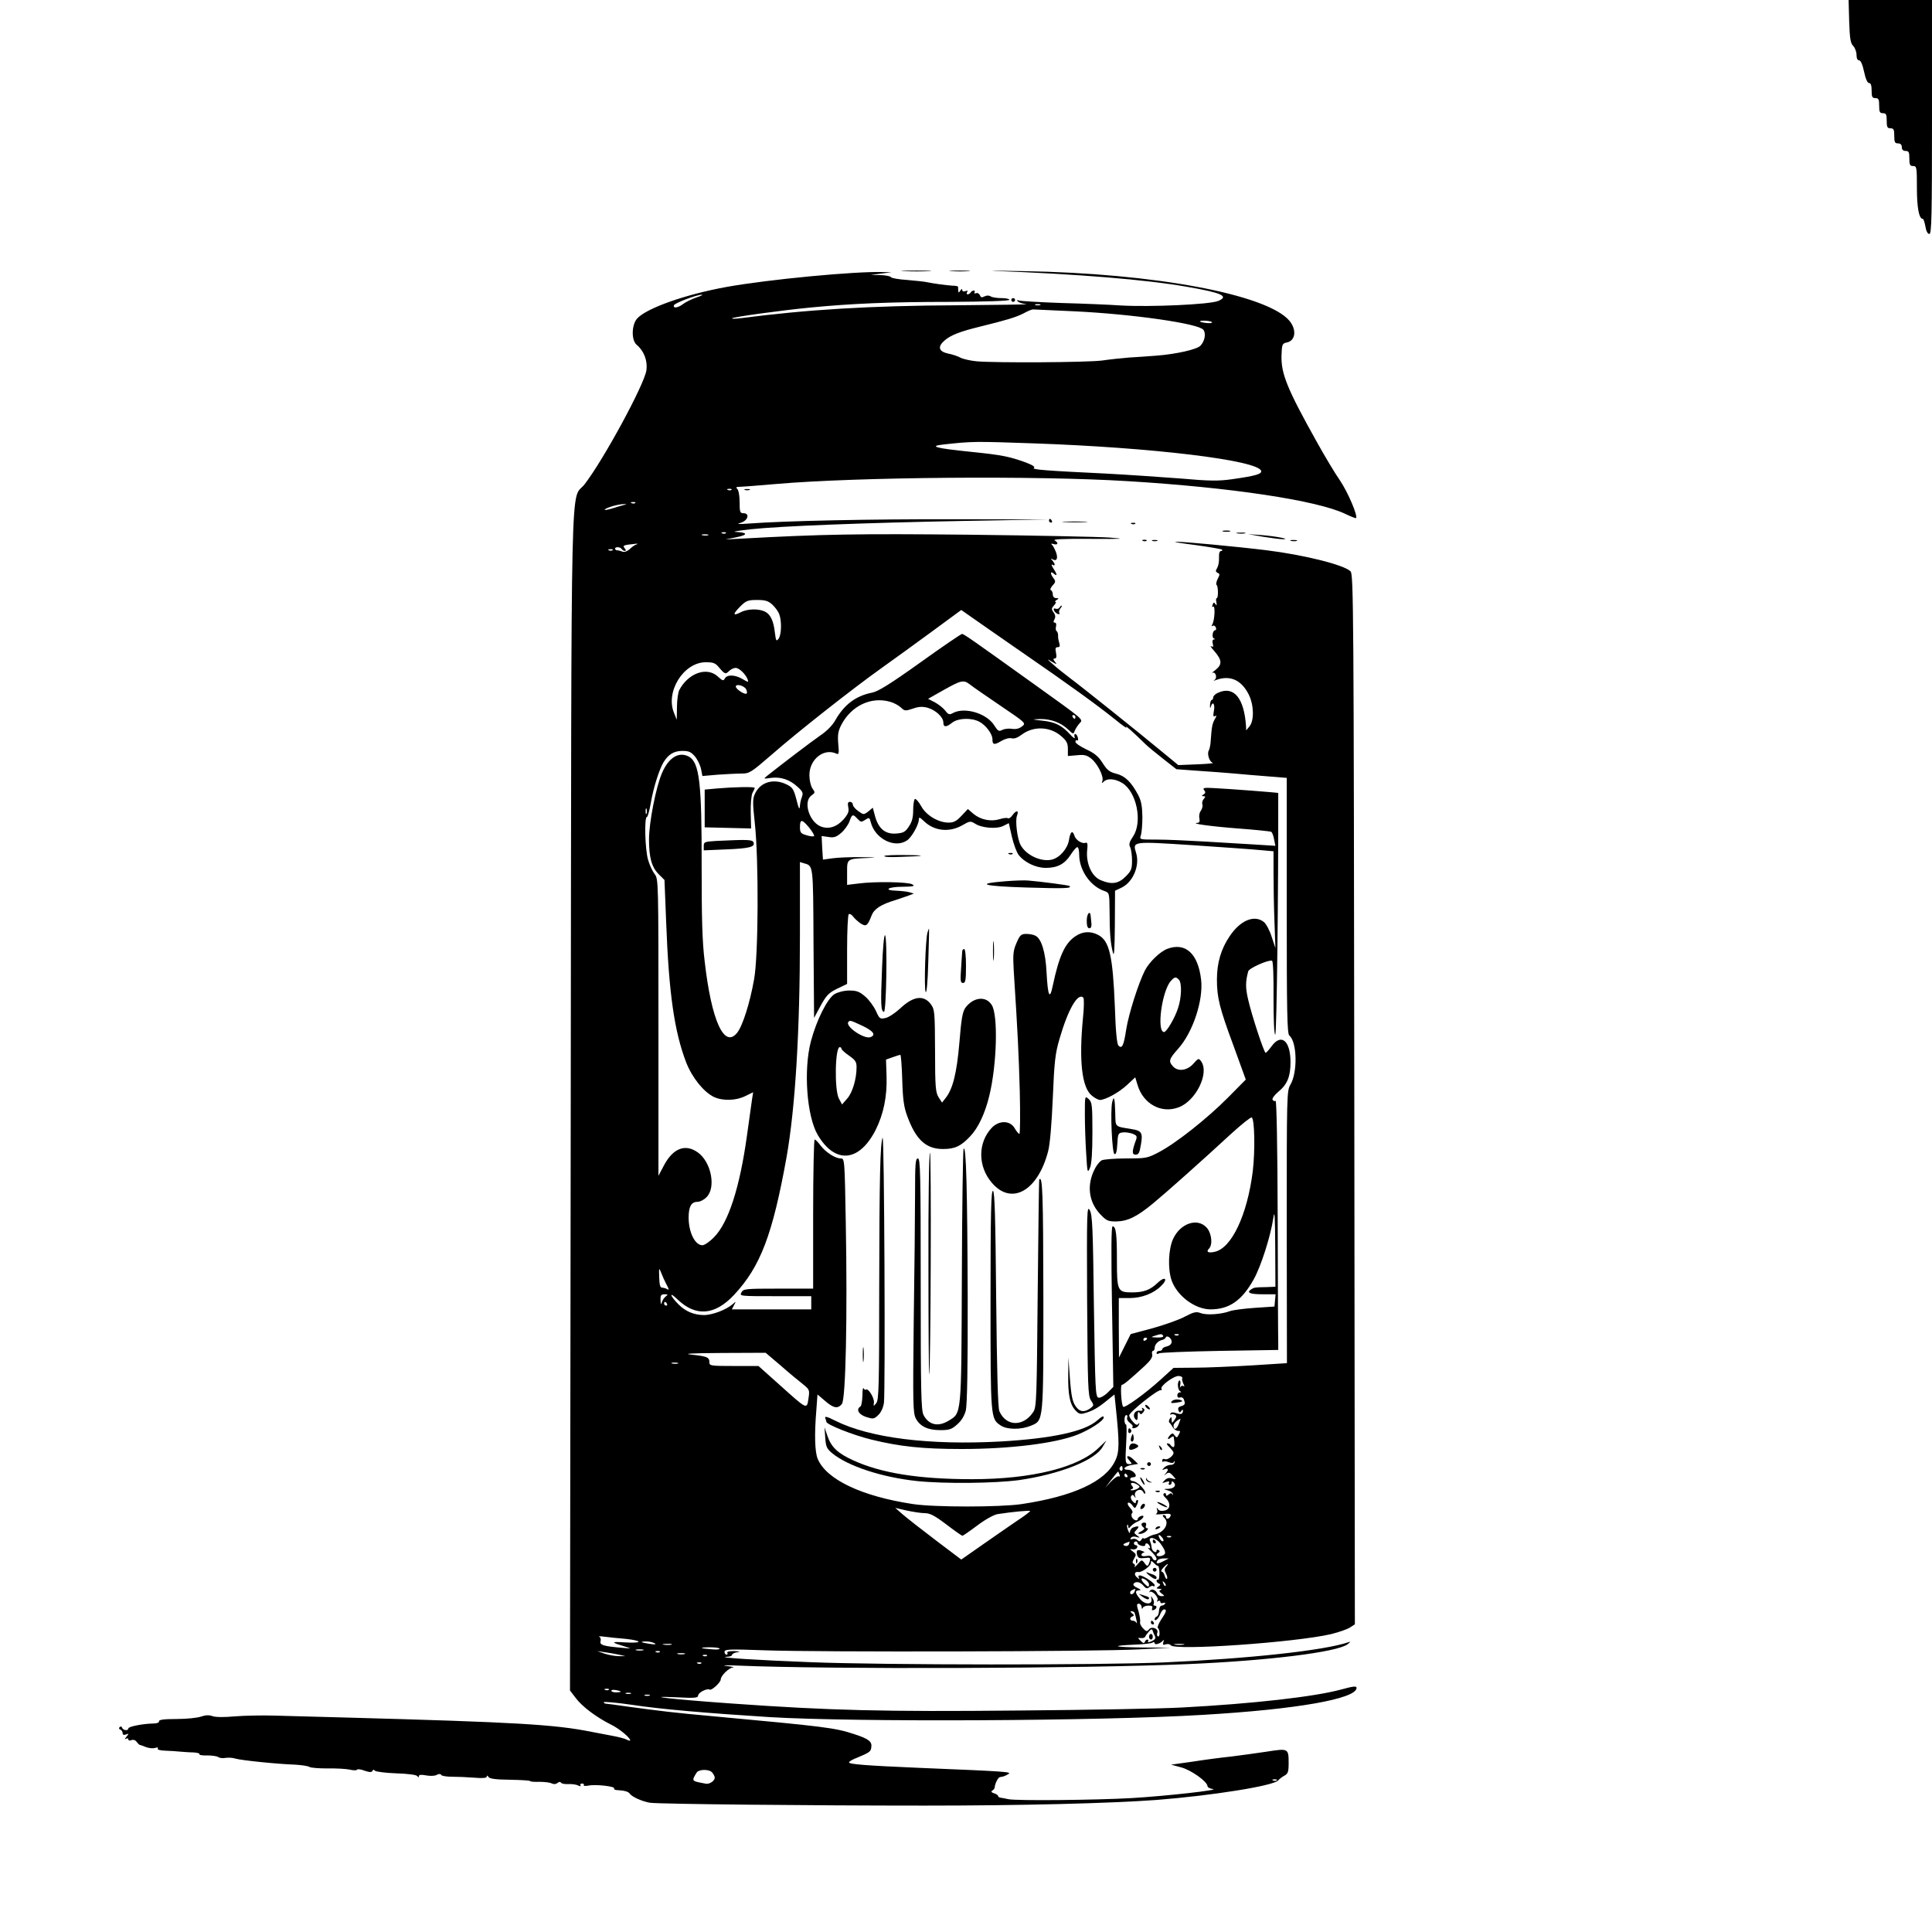 <?xml version="1.0" standalone="no"?>
<!DOCTYPE svg PUBLIC "-//W3C//DTD SVG 20010904//EN"
 "http://www.w3.org/TR/2001/REC-SVG-20010904/DTD/svg10.dtd">
<svg version="1.0" xmlns="http://www.w3.org/2000/svg"
 width="1024pt" height="1024pt" viewBox="0 0 1024 1024"
 preserveAspectRatio="xMidYMid meet">
<g transform="translate(0,1024) scale(0.1,-0.1)"
fill="#000000" stroke="none">
<path d="M9801 10127 c3 -91 7 -117 22 -131 9 -10 17 -31 17 -47 0 -18 5 -29
14 -29 8 0 18 -22 26 -60 8 -38 18 -60 26 -60 10 0 14 -13 14 -40 0 -33 3 -40
20 -40 17 0 20 -7 20 -40 0 -33 3 -40 20 -40 17 0 20 -7 20 -40 0 -33 3 -40
20 -40 17 0 20 -7 20 -40 0 -33 3 -40 20 -40 13 0 20 -7 20 -20 0 -13 7 -20
20 -20 17 0 20 -7 20 -40 0 -33 3 -40 20 -40 19 0 20 -7 20 -115 0 -105 11
-165 31 -165 4 0 10 -18 14 -40 4 -25 12 -40 21 -40 12 0 14 93 14 620 l0 620
-221 0 -221 0 3 -113z"/>
<path d="M4793 8803 c37 -2 96 -2 130 0 34 2 4 3 -68 3 -71 0 -99 -1 -62 -3z"/>
<path d="M5043 8803 c26 -2 67 -2 90 0 23 2 2 3 -48 3 -49 0 -68 -1 -42 -3z"/>
<path d="M5275 8804 c442 -17 799 -46 1016 -84 185 -32 225 -50 166 -75 -45
-19 -361 -33 -517 -24 -58 4 -199 10 -313 13 -114 4 -216 10 -225 13 -12 4
-14 3 -7 -5 6 -6 26 -12 45 -14 19 -2 -145 -4 -365 -6 -463 -2 -801 -23 -1153
-69 -26 -3 -45 -3 -42 0 6 7 261 42 415 57 217 21 423 30 737 30 193 1 318 5
318 11 0 5 -19 9 -42 9 -24 0 -50 4 -57 9 -9 6 -22 6 -33 0 -14 -7 -20 -6 -24
6 -4 9 -13 14 -21 11 -8 -3 -11 -1 -8 4 3 6 2 10 -4 10 -5 0 -13 -4 -16 -10
-3 -5 -11 -10 -16 -10 -6 0 -7 5 -3 12 5 8 2 9 -9 5 -10 -4 -17 -1 -17 6 0 8
-4 6 -10 -3 -9 -13 -10 -13 -11 0 -1 8 -1 17 -1 20 0 3 -14 6 -31 6 -33 2 -97
11 -132 18 -11 3 -58 8 -105 12 -47 3 -86 10 -88 15 -2 5 -27 10 -55 11 l-52
1 55 7 55 7 -45 1 c-145 5 -609 -39 -830 -79 -215 -39 -420 -111 -472 -166
-31 -33 -33 -117 -3 -141 39 -33 58 -85 51 -135 -12 -77 -225 -470 -327 -603
-77 -100 -70 217 -74 -3267 l-4 -3127 33 -43 c33 -43 107 -99 185 -138 43 -21
101 -69 101 -83 0 -3 -8 -2 -17 3 -10 6 -45 15 -78 21 -33 6 -82 16 -110 21
-195 39 -395 51 -1310 76 -137 4 -304 8 -370 10 -66 2 -161 0 -210 -4 -55 -5
-101 -5 -118 1 -19 7 -38 6 -61 -2 -19 -7 -77 -13 -130 -13 -68 0 -95 -4 -93
-12 1 -7 -11 -12 -33 -12 -53 -1 -130 -16 -130 -26 0 -14 -28 -11 -33 4 -2 7
-8 8 -13 3 -5 -5 -4 -11 4 -13 6 -3 12 -11 12 -19 0 -9 6 -11 18 -7 15 6 16 5
2 -12 -9 -11 -10 -16 -3 -11 7 4 13 3 13 -3 0 -6 7 -8 16 -4 10 4 22 0 28 -9
6 -8 13 -15 16 -16 3 0 18 -6 34 -12 16 -6 38 -8 49 -4 12 4 17 2 13 -4 -3 -6
13 -10 42 -11 26 -1 61 -3 77 -5 17 -1 47 -4 68 -4 21 -1 36 -5 34 -9 -3 -5
16 -8 41 -7 26 0 53 -4 59 -9 7 -5 25 -7 39 -4 14 2 38 1 52 -4 30 -9 223 -29
317 -32 33 -2 67 -7 75 -12 8 -5 51 -8 95 -8 44 1 97 -2 117 -6 20 -5 38 -5
40 -1 2 5 20 3 40 -5 27 -9 38 -9 42 -1 3 7 7 8 13 1 4 -5 55 -12 113 -14 64
-2 108 -8 112 -15 6 -8 8 -8 8 0 0 8 13 9 39 4 21 -4 47 -3 56 3 11 6 20 6 24
-1 3 -5 29 -9 56 -9 28 0 80 -2 118 -5 46 -4 67 -2 67 6 0 7 4 6 9 -2 6 -10
38 -14 115 -15 58 -1 106 -4 106 -7 0 -3 21 -5 48 -4 26 0 55 -3 65 -8 12 -6
23 -5 32 2 8 7 15 7 19 1 3 -5 21 -8 39 -7 17 1 40 -2 51 -7 11 -6 16 -5 13 0
-4 5 0 10 8 10 8 0 12 -4 9 -9 -3 -4 9 -5 25 -2 37 8 143 -4 136 -15 -2 -5 5
-9 18 -9 37 -2 58 -8 65 -19 12 -17 68 -42 108 -48 54 -7 851 -15 1454 -15
514 0 987 12 1230 30 293 23 623 75 645 104 6 7 20 18 33 25 18 10 22 20 22
64 0 81 -1 81 -116 63 -55 -8 -139 -20 -189 -26 -49 -5 -141 -17 -204 -27
l-114 -16 52 -14 c52 -13 140 -75 141 -100 0 -6 12 -13 28 -15 42 -5 -244 -37
-428 -48 -193 -11 -612 -15 -655 -6 -16 4 -36 7 -42 8 -7 1 -13 5 -13 9 0 4
-10 11 -21 14 -15 5 -18 10 -9 15 6 4 12 11 12 16 1 20 18 54 28 55 20 3 25 5
44 16 21 12 -7 14 -469 33 -280 12 -375 19 -375 29 0 5 19 16 43 25 67 28 72
32 75 55 5 30 -14 45 -88 69 -106 35 -149 40 -765 97 -181 16 -279 28 -440 50
-55 8 -106 15 -112 15 -7 0 -13 4 -13 8 0 4 68 -2 151 -14 150 -23 397 -44
729 -65 454 -27 1752 -21 2295 12 497 29 815 85 815 143 0 11 -17 9 -83 -9
-140 -38 -466 -75 -842 -95 -104 -6 -494 -13 -865 -16 -716 -7 -1000 0 -1520
37 -312 22 -491 42 -292 33 93 -5 112 -3 112 9 0 16 47 40 61 32 10 -7 59 38
59 54 0 19 43 61 64 63 12 1 -4 5 -34 8 -30 4 -1 5 65 2 473 -20 1829 -16
2380 8 424 18 791 63 847 105 16 12 18 16 5 11 -129 -44 -527 -87 -977 -107
-347 -15 -1482 -14 -1870 1 -286 11 -510 25 -447 29 15 0 27 5 27 10 0 5 12
12 28 14 19 3 14 4 -16 6 -27 0 -41 -3 -37 -9 3 -5 1 -10 -4 -10 -6 0 -11 7
-11 15 0 14 24 15 218 8 282 -10 1757 -7 1977 5 l170 9 -144 1 c-158 2 -183 9
-50 15 46 2 90 6 97 11 6 4 12 3 12 -3 0 -12 31 -2 43 13 5 7 7 4 3 -7 -5 -15
-2 -17 13 -12 11 3 22 1 26 -5 19 -30 662 15 850 59 41 10 86 26 100 35 l26
17 -3 2782 c-3 2598 -4 2783 -20 2799 -34 34 -245 87 -448 112 -154 19 -445
46 -479 45 -14 -1 34 -9 107 -18 73 -10 135 -21 139 -24 3 -4 1 -7 -5 -7 -7 0
-12 -12 -11 -27 1 -33 -3 -53 -14 -71 -5 -7 -2 -14 6 -18 13 -5 13 -9 1 -32
-7 -14 -10 -29 -6 -32 9 -6 10 -70 1 -70 -4 0 -5 -10 -2 -22 3 -17 2 -19 -5
-10 -7 11 -10 11 -15 -3 -4 -10 -3 -14 3 -10 12 8 8 -74 -5 -95 -5 -8 -4 -11
2 -7 6 4 13 0 17 -8 3 -8 2 -15 -3 -15 -14 0 -20 -39 -7 -44 8 -3 8 -5 -1 -5
-6 -1 -9 -10 -5 -23 4 -16 2 -19 -9 -13 -8 5 1 -8 19 -28 39 -46 40 -69 5 -97
-16 -12 -23 -19 -17 -16 17 8 27 -26 12 -37 -9 -6 -6 -6 7 -1 74 27 134 1 173
-76 28 -55 30 -138 5 -169 l-18 -22 -1 23 c-10 149 -65 215 -149 176 -14 -6
-25 -17 -25 -25 0 -7 -4 -13 -8 -13 -4 0 -8 -12 -9 -27 0 -16 1 -20 4 -10 9
34 24 17 17 -19 -5 -28 -4 -35 6 -29 9 5 9 1 -1 -16 -14 -24 -17 -42 -22 -114
-1 -22 -6 -45 -10 -52 -11 -18 3 -61 21 -66 10 -2 -28 -6 -83 -8 l-100 -4 -85
70 c-128 106 -428 346 -490 392 -30 23 -71 55 -90 73 -33 29 -33 30 -5 13 28
-16 29 -16 16 0 -10 13 -10 17 -1 17 9 0 11 9 7 30 -5 23 -3 30 9 30 11 0 13
6 8 23 -4 12 -7 30 -6 39 0 10 -3 20 -8 23 -4 3 -6 14 -3 25 3 11 0 20 -6 20
-8 0 -9 6 -2 18 6 12 5 23 -5 36 -12 17 -12 22 3 38 9 10 12 18 7 18 -5 0 -2
5 6 10 13 8 12 10 -2 10 -11 0 -18 8 -18 19 0 11 -5 21 -10 23 -6 2 -2 12 8
24 17 18 18 23 6 39 -19 25 -18 41 1 25 20 -17 19 -5 -2 27 -10 15 -12 24 -5
20 6 -5 12 -4 12 0 0 5 -6 15 -12 22 -10 11 -10 13 0 7 22 -13 31 3 19 37 -7
17 -16 36 -22 40 -6 5 -3 7 7 4 24 -8 31 5 9 18 -15 7 35 10 187 9 179 -1 193
0 102 7 -58 4 -391 11 -741 15 -584 6 -783 3 -1214 -21 l-80 -4 60 12 c62 13
58 25 -8 28 -18 1 20 7 83 14 161 17 597 34 1125 44 l450 8 -495 1 c-441 1
-894 -8 -1095 -23 -57 -4 -64 -3 -37 5 37 12 47 50 12 50 -18 0 -20 7 -20 58
0 32 -5 63 -12 70 -9 9 -7 12 12 12 14 0 102 7 195 15 426 37 1374 45 1860 15
547 -33 1007 -102 1156 -174 29 -14 55 -24 56 -22 11 11 -43 137 -84 198 -28
40 -84 134 -125 208 -156 279 -188 359 -186 454 2 62 4 66 29 71 46 10 52 68
13 115 -118 140 -718 252 -1410 263 -131 3 -198 3 -149 1z m-1585 -141 c-25
-9 -56 -24 -69 -34 -27 -21 -55 -25 -49 -7 4 12 121 56 148 56 8 0 -5 -7 -30
-15z m1823 -40 c-7 -2 -19 -2 -25 0 -7 3 -2 5 12 5 14 0 19 -2 13 -5z m182
-33 c311 -15 658 -65 683 -98 15 -19 8 -59 -15 -84 -18 -20 -129 -45 -233 -53
-41 -3 -106 -8 -145 -10 -38 -3 -104 -10 -145 -16 -79 -10 -562 -13 -664 -4
-32 3 -71 12 -85 19 -14 8 -44 18 -66 22 -50 11 -57 36 -19 69 33 29 83 48
189 74 138 34 189 49 230 70 21 12 44 21 50 21 5 0 105 -5 220 -10z m729 -58
c2 -4 -11 -6 -30 -4 -19 2 -34 6 -34 8 0 8 59 4 64 -4z m-944 -642 c630 -22
1182 -89 1204 -145 6 -17 -27 -27 -154 -45 -71 -10 -117 -10 -275 4 -105 8
-282 20 -395 26 -312 15 -394 21 -380 30 8 5 -7 15 -41 28 -88 32 -125 40
-291 57 -188 19 -229 30 -148 39 154 17 164 17 480 6z m-1603 -246 c-3 -3 -12
-4 -19 -1 -8 3 -5 6 6 6 11 1 17 -2 13 -5z m-510 -70 c-3 -3 -12 -4 -19 -1 -8
3 -5 6 6 6 11 1 17 -2 13 -5z m-62 -11 c-11 -3 -40 -11 -64 -19 -24 -7 -40 -9
-35 -4 11 11 73 28 99 28 20 0 20 0 0 -5z m542 -149 c-3 -3 -12 -4 -19 -1 -8
3 -5 6 6 6 11 1 17 -2 13 -5z m-94 -11 c-7 -2 -21 -2 -30 0 -10 3 -4 5 12 5
17 0 24 -2 18 -5z m-383 -50 c-8 -3 -23 -14 -34 -25 -12 -10 -27 -16 -36 -12
-8 3 -21 7 -27 7 -7 0 -13 4 -13 9 0 11 28 10 35 -2 3 -5 11 -10 17 -10 7 0 6
5 -1 14 -10 12 -7 15 16 19 15 2 35 4 43 5 13 0 13 0 0 -5z m-123 -29 c-3 -3
-12 -4 -19 -1 -8 3 -5 6 6 6 11 1 17 -2 13 -5z m847 -289 c14 -13 31 -36 36
-50 14 -37 12 -108 -3 -130 -13 -16 -14 -13 -20 32 -7 64 -24 98 -54 112 -34
16 -93 14 -127 -4 -42 -22 -44 -11 -3 30 31 31 40 35 90 35 44 0 59 -5 81 -25z
m1311 -244 c267 -184 410 -288 505 -364 41 -34 68 -52 60 -41 -13 17 37 -27
103 -92 12 -12 54 -46 92 -76 l70 -55 95 -7 c52 -3 184 -13 293 -23 l197 -16
0 -677 c0 -571 2 -679 14 -689 41 -34 44 -194 6 -259 -20 -33 -20 -54 -20
-755 l1 -722 -188 -12 c-103 -6 -239 -12 -300 -12 l-113 -1 -67 -61 c-81 -74
-192 -154 -200 -145 -10 10 -16 116 -7 116 9 0 40 26 122 101 31 29 42 47 39
60 -3 10 -1 19 4 19 5 0 9 7 9 16 0 18 19 38 40 42 8 2 16 7 18 12 6 16 32 -2
32 -21 0 -12 -9 -21 -25 -25 -14 -3 -25 -10 -25 -15 0 -5 -7 -9 -15 -9 -8 0
-15 -5 -15 -11 0 -6 5 -7 13 -2 6 4 152 10 322 13 l310 5 0 38 c-1 20 -2 319
-3 663 -1 383 -6 623 -11 619 -5 -3 -13 0 -16 6 -4 6 9 24 30 42 48 39 65 81
65 157 0 114 -49 155 -100 85 -14 -19 -28 -35 -32 -35 -8 0 -73 196 -93 284
-14 61 -14 93 1 148 5 17 107 62 126 56 6 -2 9 -82 8 -195 0 -116 3 -194 9
-197 8 -5 17 750 16 1281 0 2 -258 22 -342 26 -52 3 -60 1 -51 -11 9 -10 8
-16 -3 -23 -11 -7 -11 -9 0 -9 11 0 11 -3 1 -15 -7 -8 -10 -21 -7 -29 3 -8 -1
-22 -8 -33 -8 -10 -11 -28 -8 -40 3 -15 1 -23 -8 -24 -48 -3 68 -19 212 -30
93 -7 173 -15 177 -18 5 -3 12 -21 15 -40 l7 -34 -112 7 c-62 4 -183 11 -268
16 -85 5 -197 10 -248 10 -93 0 -93 0 -85 23 4 12 8 56 8 97 -1 57 -6 85 -22
116 -37 69 -69 101 -116 113 -36 9 -49 19 -73 57 -22 35 -43 52 -86 72 -32 15
-58 33 -58 40 0 7 4 11 9 8 5 -4 7 3 4 14 -3 11 -9 20 -14 20 -5 0 -6 -8 -3
-17 3 -11 -6 -5 -23 13 -44 49 -80 67 -146 74 -61 7 -61 7 -14 9 56 1 111 -19
149 -56 26 -25 28 -25 34 -7 4 10 15 28 25 39 21 24 34 12 -246 213 -321 230
-366 262 -376 262 -5 0 -105 -68 -222 -152 -158 -113 -223 -153 -254 -159 -87
-17 -148 -63 -196 -147 -15 -27 -46 -58 -79 -80 -45 -31 -204 -152 -282 -214
-20 -16 -20 -17 20 -11 52 7 100 -9 141 -47 29 -26 31 -33 23 -55 -6 -15 -10
-38 -11 -53 -1 -16 -8 -1 -17 38 -15 57 -21 67 -52 82 -66 33 -136 15 -166
-44 -15 -30 -16 -44 -3 -163 21 -195 19 -701 -4 -825 -22 -126 -61 -248 -90
-284 -68 -85 -136 63 -172 379 -13 105 -16 229 -16 500 1 449 -12 554 -68 585
-53 28 -107 -5 -142 -87 -32 -73 -69 -263 -69 -351 0 -98 14 -148 52 -186 l30
-30 9 -225 c14 -373 43 -578 106 -742 31 -80 93 -157 147 -183 47 -22 118 -20
167 5 l41 20 -6 -38 c-3 -21 -15 -108 -27 -193 -38 -274 -98 -460 -174 -537
-23 -24 -51 -43 -62 -43 -39 0 -73 68 -73 147 0 57 14 83 46 83 14 0 36 11 49
25 51 50 25 185 -45 236 -67 49 -133 24 -182 -70 l-28 -53 0 787 c0 772 0 787
-20 812 -11 14 -27 48 -35 76 -16 54 -21 227 -6 227 4 0 13 32 20 71 13 80 45
181 68 219 26 42 55 60 100 60 34 0 46 -5 67 -30 14 -17 28 -47 32 -67 l7 -36
81 7 c44 3 101 6 126 6 43 0 51 6 160 100 138 121 433 353 585 461 61 43 180
130 265 192 l155 114 50 -35 c28 -20 145 -101 260 -181z m-1592 -91 c29 -34
33 -35 53 -15 9 8 23 15 33 15 19 0 54 -34 64 -62 5 -15 3 -15 -26 2 -39 24
-83 26 -95 4 -8 -14 -12 -13 -37 10 -58 54 -157 19 -205 -72 -6 -13 -12 -54
-12 -90 l-1 -67 -14 35 c-48 113 50 270 168 270 40 0 51 -4 72 -30z m1328 -88
c13 -11 86 -61 161 -112 136 -92 137 -93 115 -110 -15 -12 -32 -16 -53 -13
-17 3 -41 0 -52 -6 -18 -9 -23 -6 -42 24 -40 64 -156 99 -219 66 -19 -11 -25
-9 -42 14 -12 14 -36 33 -55 43 l-35 18 83 47 c93 52 105 55 139 29z m-1187
-24 c5 -9 7 -20 3 -24 -8 -8 -57 23 -57 37 0 16 42 6 54 -13z m765 -68 c19 -5
44 -19 56 -30 20 -19 24 -19 63 -6 31 11 50 12 78 5 44 -13 84 -50 84 -79 0
-25 15 -26 47 0 31 24 101 27 143 5 34 -17 70 -65 70 -92 0 -31 9 -33 46 -11
20 12 43 18 56 15 13 -4 32 3 53 19 62 47 151 44 210 -8 28 -24 35 -37 35 -68
l0 -37 48 4 c38 4 52 1 76 -18 33 -26 67 -94 59 -118 -5 -13 -3 -14 8 -3 19
18 59 15 97 -8 77 -47 109 -208 57 -284 -19 -29 -23 -41 -15 -56 5 -10 10 -42
10 -70 0 -46 -4 -56 -34 -86 -38 -38 -74 -44 -132 -19 -47 19 -78 87 -72 156
4 35 2 46 -8 42 -18 -7 -52 14 -59 37 -10 32 -22 23 -29 -21 -7 -46 -48 -94
-90 -105 -57 -14 -138 23 -167 78 -17 32 -29 127 -19 154 12 30 -3 32 -24 3
-8 -12 -19 -19 -24 -16 -5 4 -25 1 -44 -5 -47 -14 -100 -3 -138 28 l-30 26
-34 -36 c-26 -28 -41 -36 -68 -36 -55 0 -120 39 -146 88 -13 23 -28 40 -33 37
-5 -4 -9 -30 -9 -59 0 -39 -6 -62 -23 -87 -19 -29 -29 -34 -68 -37 -57 -4 -93
26 -111 92 l-12 45 -24 -20 c-24 -18 -25 -18 -53 2 -16 11 -29 27 -29 35 0 8
-7 14 -15 14 -11 0 -13 -7 -9 -29 5 -22 -1 -36 -25 -64 -37 -41 -80 -54 -122
-37 -61 26 -93 132 -48 164 20 14 20 16 5 37 -9 14 -16 43 -16 71 0 83 76 144
142 114 14 -7 16 -1 11 51 -4 47 -1 67 15 99 53 103 159 154 261 124z m981
-80 c0 -5 -2 -10 -4 -10 -3 0 -8 5 -11 10 -3 6 -1 10 4 10 6 0 11 -4 11 -10z
m-2273 -512 c-3 -7 -5 -2 -5 12 0 14 2 19 5 13 2 -7 2 -19 0 -25z m1118 -28
c17 -18 20 -19 41 -5 21 13 22 13 29 -12 22 -89 128 -142 193 -97 25 17 62 84
62 110 0 15 5 13 28 -9 54 -52 133 -60 201 -22 41 24 45 24 68 10 36 -24 115
-30 150 -13 l30 15 16 -71 c9 -39 25 -82 35 -96 30 -40 91 -70 145 -70 62 0
101 21 132 70 14 22 30 40 35 40 6 0 10 -19 10 -42 1 -81 59 -165 132 -190 28
-10 28 -10 29 -106 0 -114 5 -174 18 -222 6 -25 9 17 10 147 l1 182 34 16 c61
29 98 116 78 183 -20 64 -22 63 303 42 160 -11 320 -22 358 -26 l67 -6 0 -117
c0 -65 2 -180 5 -257 l5 -139 -20 60 c-10 33 -29 68 -41 78 -50 40 -125 10
-182 -76 -45 -66 -67 -141 -67 -228 0 -96 13 -150 88 -352 l65 -179 -94 -95
c-111 -112 -277 -243 -367 -290 -61 -32 -68 -33 -173 -33 -61 0 -119 -5 -130
-10 -10 -6 -26 -25 -35 -43 -45 -85 -35 -175 26 -241 34 -36 42 -40 86 -40 60
1 109 24 196 96 68 56 259 226 416 371 53 48 100 86 106 84 16 -5 19 -176 6
-285 -29 -231 -112 -408 -202 -427 -34 -8 -47 0 -30 17 21 21 14 83 -13 112
-49 53 -140 22 -178 -62 -24 -55 -28 -155 -8 -216 28 -83 123 -155 206 -156
100 0 167 46 230 159 39 70 90 230 104 326 7 46 9 11 10 -152 l1 -213 -47 -2
c-62 -1 -66 -2 -80 -11 -29 -18 -9 -27 58 -27 l70 0 -3 -32 -3 -33 -105 -7
c-58 -4 -116 -12 -130 -17 -44 -17 -124 -23 -155 -11 -25 9 -36 7 -84 -18 -31
-17 -108 -44 -172 -62 l-116 -31 -31 -62 -31 -62 -1 158 0 157 58 0 c64 0 128
25 167 65 38 37 20 53 -19 16 -39 -38 -74 -51 -136 -51 -76 0 -80 8 -80 168 0
143 -5 182 -23 182 -7 0 -8 -133 -3 -425 l7 -426 -30 -30 c-17 -17 -39 -29
-48 -27 -17 3 -18 37 -25 485 -5 412 -8 485 -22 509 -15 27 -16 -10 -14 -476
3 -461 5 -508 20 -532 17 -26 17 -27 -4 -43 -29 -20 -51 -19 -70 3 -23 26 -30
56 -38 167 l-7 100 -1 -90 c-2 -107 9 -159 38 -190 17 -19 27 -22 49 -15 41
11 71 28 117 66 l41 33 6 -58 c21 -200 21 -247 -3 -295 -52 -109 -222 -187
-495 -228 -116 -17 -463 -17 -575 0 -272 41 -460 130 -506 240 -15 37 -18 127
-7 259 l6 82 40 -34 c45 -39 67 -43 89 -17 21 22 30 469 21 960 -6 338 -6 342
-27 342 -29 0 -80 33 -107 69 -13 17 -26 31 -31 31 -4 0 -8 -178 -8 -395 l0
-395 -185 0 c-174 0 -185 -1 -195 -20 -11 -20 -8 -20 180 -20 l190 0 0 -35 0
-35 -210 0 -211 0 12 23 c11 21 11 21 -7 5 -33 -29 -107 -58 -152 -58 -53 0
-98 19 -135 56 -48 48 -52 72 -6 27 97 -93 198 -85 300 24 140 150 204 319
278 729 46 260 71 663 71 1172 l0 393 23 -7 c48 -14 47 -4 49 -423 l3 -396 35
65 c31 56 43 68 88 90 l52 25 0 182 c0 101 4 184 9 188 5 3 16 -3 23 -13 7
-10 25 -26 39 -36 30 -19 37 -14 59 42 13 35 51 59 125 81 22 7 53 18 70 24
l29 11 -24 7 c-14 4 -44 7 -67 8 -74 2 -47 21 30 21 60 1 69 3 52 13 -23 13
-199 16 -287 4 l-58 -7 0 65 c0 75 -3 73 115 78 49 2 38 3 -35 4 -58 1 -128
-2 -157 -6 l-51 -7 -4 63 -3 62 36 -5 c28 -5 41 -1 67 21 17 14 37 42 44 60
14 41 19 42 43 15z m-256 -47 c16 -20 28 -40 26 -44 -3 -4 -21 -2 -40 4 -31 9
-35 14 -35 44 0 43 11 42 49 -4z m-756 -2422 c12 -21 14 -30 5 -25 -7 5 -20 9
-28 9 -11 0 -15 14 -16 55 -2 51 -1 53 10 25 6 -16 19 -45 29 -64z m-5 -63
c-9 -7 -18 -22 -21 -33 -3 -13 -5 -8 -6 13 -1 27 3 32 21 32 19 0 20 -1 6 -12z
m7 -38 c3 -5 1 -10 -4 -10 -6 0 -11 5 -11 10 0 6 2 10 4 10 3 0 8 -4 11 -10z
m2630 -170 c4 -6 -9 -10 -32 -9 -34 1 -35 2 -13 9 35 11 38 11 45 0z m82 4
c-3 -3 -12 -4 -19 -1 -8 3 -5 6 6 6 11 1 17 -2 13 -5z m-167 -18 c0 -3 -4 -8
-10 -11 -5 -3 -10 -1 -10 4 0 6 5 11 10 11 6 0 10 -2 10 -4z m-1943 -143 c43
-38 96 -82 117 -98 37 -30 38 -32 31 -78 -9 -58 -5 -60 -152 72 l-113 101
-130 0 c-122 0 -130 1 -130 19 0 27 -11 32 -93 41 -52 5 -8 8 160 9 l231 1 79
-67z m-544 10 c-7 -2 -21 -2 -30 0 -10 3 -4 5 12 5 17 0 24 -2 18 -5z m2673
-78 c-2 -5 1 -18 6 -29 7 -12 7 -16 0 -12 -6 3 -13 0 -16 -6 -3 -7 -3 -3 -1 9
3 12 2 24 -2 26 -4 3 -9 -7 -10 -21 0 -15 4 -30 10 -34 9 -6 9 -8 0 -8 -7 0
-13 -7 -13 -16 0 -10 6 -14 14 -11 8 3 17 -1 20 -9 10 -25 7 -31 -14 -37 -14
-4 -18 -10 -14 -22 5 -13 9 -14 15 -3 5 7 9 8 9 2 0 -19 -11 -23 -36 -14 -15
6 -26 5 -30 -2 -4 -6 -3 -8 2 -5 6 3 15 2 22 -2 9 -5 8 -12 -3 -27 -14 -19
-14 -19 -15 1 0 16 -2 17 -10 5 -5 -8 -6 -17 -2 -20 4 -3 12 -14 18 -25 7 -11
19 -19 28 -19 13 1 13 -2 4 -19 -9 -18 -12 -19 -22 -5 -9 13 -13 13 -24 2 -17
-19 -15 -29 3 -14 8 7 16 9 16 4 6 -38 5 -54 -2 -54 -4 0 -11 5 -14 10 -3 6
-11 10 -17 10 -7 0 -2 -9 10 -20 12 -12 22 -25 22 -30 0 -16 -31 -39 -45 -34
-8 4 -15 1 -15 -7 0 -7 3 -10 6 -6 3 3 17 2 29 -3 16 -6 25 -5 28 3 2 7 3 5 3
-3 -1 -8 -11 -15 -22 -14 -11 0 -27 -7 -34 -15 -12 -13 -12 -14 3 -8 20 8 22
-3 5 -23 -11 -12 -10 -12 3 -2 13 10 20 8 35 -9 19 -21 19 -22 -4 -15 -15 5
-28 2 -39 -10 -16 -16 -16 -16 6 -9 16 5 21 4 17 -4 -4 -6 -2 -11 3 -11 6 0
11 5 11 12 0 9 3 9 11 1 16 -16 2 -33 -29 -34 -27 -1 -27 -1 -3 -8 14 -4 26
-12 27 -19 1 -7 0 -8 -3 -2 -3 8 -9 7 -19 -1 -11 -9 -14 -9 -14 0 0 7 -5 9
-10 6 -7 -4 -4 -13 7 -23 29 -27 27 -61 -3 -68 -17 -4 -30 -2 -36 7 -8 11 -9
10 -5 -3 3 -9 1 -19 -6 -22 -7 -3 9 -3 35 -1 39 4 46 2 42 -10 -7 -17 -24 -20
-24 -5 0 6 -5 10 -12 10 -8 0 -7 -6 4 -16 29 -29 -4 -80 -57 -88 -5 -1 -20 -7
-32 -14 -13 -7 -23 -9 -23 -5 0 4 -5 1 -10 -7 -7 -11 -12 -12 -21 -3 -6 6 -18
9 -27 6 -10 -4 -13 -2 -8 6 5 7 17 9 29 5 21 -6 21 -5 3 8 -17 13 -17 15 -1
31 17 17 9 22 -19 11 -9 -3 -16 -14 -17 -23 0 -10 -4 -8 -10 8 -5 13 -7 26 -4
29 3 3 5 -1 5 -9 1 -12 3 -11 13 1 7 8 24 21 40 27 28 13 39 37 12 27 -8 -4
-15 -10 -15 -15 0 -14 -24 -6 -31 11 -4 8 -2 18 2 21 5 3 0 15 -11 27 -11 11
-16 24 -11 27 5 3 16 -3 23 -14 13 -18 14 -18 25 5 6 13 7 24 2 24 -5 0 -9 -5
-9 -12 0 -8 -6 -7 -16 4 -9 9 -13 21 -9 28 6 9 10 9 17 -1 8 -11 9 -10 4 3 -8
26 30 44 43 21 7 -13 10 -14 11 -4 0 17 -46 61 -66 61 -7 0 -14 5 -14 10 0 6
7 10 15 10 8 0 15 4 15 8 0 14 -23 32 -42 32 -32 0 -19 18 18 25 l36 6 -24 23
c-27 27 -47 22 -22 -5 15 -17 15 -19 1 -19 -23 0 -24 6 -18 113 3 53 3 97 -1
97 -5 0 -8 11 -8 25 0 14 4 25 10 25 5 0 7 -6 4 -14 -3 -8 4 -20 15 -28 12 -8
18 -18 13 -22 -4 -5 2 -7 12 -5 11 2 21 11 23 19 3 10 2 11 -4 3 -6 -8 -14 -5
-28 11 -11 12 -20 27 -20 34 0 17 152 139 168 134 5 -1 6 2 3 7 -9 14 66 70
92 68 12 -1 21 -6 18 -12z m-19 -244 c-11 -29 -27 -33 -27 -6 0 11 23 32 37
35 1 0 -4 -13 -10 -29z m-297 -237 c0 -8 -5 -12 -10 -9 -6 4 -8 11 -5 16 9 14
15 11 15 -7z m-16 -30 c3 -8 2 -12 -4 -9 -5 3 -24 -9 -41 -27 l-31 -33 33 43
c18 23 33 42 35 42 1 0 5 -7 8 -16z m41 -4 c3 -5 1 -10 -4 -10 -6 0 -11 5 -11
10 0 6 2 10 4 10 3 0 8 -4 11 -10z m55 -50 c13 -9 13 -11 0 -20 -8 -5 -22 -9
-30 -9 -11 0 -11 2 -2 6 10 4 10 8 1 19 -14 17 7 20 31 4z m-1129 -150 c28 0
53 -13 115 -60 43 -33 82 -60 85 -60 3 0 38 24 78 54 44 33 87 57 109 61 78
12 172 21 172 16 0 -3 -33 -28 -73 -54 -39 -27 -121 -83 -182 -126 l-110 -77
-135 102 c-74 56 -153 118 -175 137 l-40 35 60 -14 c33 -7 76 -14 96 -14z
m1265 -148 c-4 -3 -11 0 -16 8 -15 24 -11 33 6 15 9 -9 13 -19 10 -23z m41 22
c-3 -3 -12 -4 -19 -1 -8 3 -5 6 6 6 11 1 17 -2 13 -5z m-55 -37 c29 -41 31
-55 6 -63 -24 -7 -38 4 -19 15 9 6 10 11 2 15 -6 4 -11 3 -11 -3 0 -18 -26 -1
-26 17 -1 9 -4 24 -8 32 -13 31 33 20 56 -13z m-168 -1 c-3 -9 -12 -12 -22 -9
-15 6 -9 11 25 22 1 1 0 -5 -3 -13z m46 5 c0 -5 9 -11 20 -14 11 -3 20 -1 20
4 0 15 17 10 24 -7 4 -10 2 -13 -7 -8 -6 3 0 -5 16 -20 27 -27 35 -46 18 -46
-5 0 -11 6 -14 14 -3 9 -15 12 -31 9 -15 -3 -26 -1 -26 6 0 6 6 11 13 12 6 0
3 4 -8 8 -27 11 -34 5 -28 -20 5 -17 12 -20 39 -17 30 4 33 2 28 -17 -9 -29
-13 -31 -28 -9 -14 18 -15 18 -36 -6 -12 -14 -19 -20 -16 -13 4 6 1 13 -5 15
-8 3 -8 10 2 27 12 20 12 24 -6 37 -19 15 -19 15 -1 12 10 -2 21 3 23 10 3 6
0 12 -6 12 -6 0 -11 5 -11 10 0 6 5 10 10 10 6 0 10 -4 10 -9z m136 -96 c-30
-16 -43 -14 -31 4 3 6 18 11 33 11 l27 0 -29 -15z m-28 -25 c4 0 7 -18 7 -39
0 -22 -3 -37 -7 -34 -5 2 -8 0 -8 -6 0 -5 6 -12 13 -14 9 -4 8 -8 -3 -16 -13
-9 -12 -11 5 -12 12 0 15 -3 7 -6 -10 -4 -9 -8 5 -19 17 -13 17 -13 0 -14 -10
0 -20 6 -23 14 -8 20 -32 28 -40 13 -4 -7 -4 -9 0 -5 12 11 49 -29 41 -43 -5
-8 -4 -10 3 -5 7 4 12 2 12 -4 0 -7 7 -9 16 -6 8 3 12 2 9 -4 -3 -6 -12 -10
-18 -10 -7 0 -13 -12 -14 -27 0 -15 -6 -29 -12 -31 -6 -2 -11 -8 -11 -13 0
-17 21 2 30 27 5 13 14 24 20 24 16 0 12 -14 -16 -55 -14 -21 -21 -41 -17 -44
12 -8 12 -51 0 -44 -5 3 -6 11 -3 19 8 21 -29 37 -44 18 -11 -13 -15 -12 -32
6 -11 11 -18 26 -15 33 2 7 -2 31 -8 55 -11 35 -11 42 1 42 8 0 14 -8 15 -17
0 -11 3 -13 6 -5 2 6 16 12 30 12 18 0 24 -4 20 -14 -4 -10 -1 -13 9 -9 16 6
19 23 3 23 -5 0 -7 4 -4 10 3 5 1 18 -5 27 -10 16 -11 16 -7 -2 6 -32 -37 -31
-62 2 -26 32 -26 43 -3 44 12 0 9 4 -10 13 -15 6 -24 16 -20 21 11 16 36 11
53 -10 13 -15 20 -17 31 -7 8 6 18 9 21 5 4 -3 7 -1 7 5 0 12 -61 52 -79 52
-7 0 -9 -5 -5 -12 5 -9 3 -9 -9 1 -18 14 -14 33 6 29 18 -4 67 32 67 49 0 12
2 12 16 -1 8 -9 18 -16 22 -16z m43 -4 c-10 -11 -10 -20 -1 -36 6 -12 9 -25 5
-28 -3 -3 -8 4 -12 16 -3 12 -10 22 -16 22 -5 0 -2 9 8 20 21 23 34 28 16 6z
m-91 -93 c0 -17 -5 -16 -24 3 -23 22 -20 37 4 22 11 -7 20 -18 20 -25z m88 -8
c-3 -3 -9 2 -12 12 -6 14 -5 15 5 6 7 -7 10 -15 7 -18z m-164 -30 c-7 -16 -24
-21 -24 -6 0 8 7 13 27 20 1 1 0 -6 -3 -14z m-1 -112 c2 -5 7 -21 10 -38 4
-16 4 -24 1 -17 -3 6 -12 12 -20 12 -17 0 -19 17 -1 23 9 4 8 8 -3 16 -9 7
-10 11 -3 11 6 0 14 -3 16 -7z m108 -124 c6 -12 2 -19 -17 -28 -15 -6 -23 -7
-19 -1 3 5 2 10 -4 10 -5 0 -11 -6 -13 -12 -3 -9 -10 -8 -22 5 -17 16 -17 17
1 15 10 -2 20 2 23 7 2 6 11 18 20 28 11 13 16 14 19 5 2 -7 7 -20 12 -29z
m-2808 -15 c95 -10 95 -25 0 -19 -80 5 -78 1 12 -26 23 -6 17 -7 -25 -3 -104
9 -122 15 -117 35 3 10 0 21 -7 24 -6 3 7 3 29 0 22 -3 71 -8 108 -11z m157
-24 c10 -6 2 -7 -25 -3 -49 7 -58 13 -19 13 16 0 36 -5 44 -10z m88 -7 c-10
-2 -28 -2 -40 0 -13 2 -5 4 17 4 22 1 32 -1 23 -4z m2715 0 c-13 -2 -33 -2
-45 0 -13 2 -3 4 22 4 25 0 35 -2 23 -4z m-2459 -21 c2 -4 -14 -6 -37 -4 -68
5 -76 10 -20 11 28 0 54 -2 57 -7z m-406 -9 c-10 -2 -26 -2 -35 0 -10 3 -2 5
17 5 19 0 27 -2 18 -5z m-128 -23 l35 -8 -35 0 c-19 0 -53 6 -75 13 l-40 14
40 -6 c22 -3 56 -9 75 -13z m217 14 c-3 -3 -12 -4 -19 -1 -8 3 -5 6 6 6 11 1
17 -2 13 -5z m131 -11 c-10 -2 -26 -2 -35 0 -10 3 -2 5 17 5 19 0 27 -2 18 -5z
m119 -9 c-3 -3 -12 -4 -19 -1 -8 3 -5 6 6 6 11 1 17 -2 13 -5z m-30 -40 c-3
-3 -12 -4 -19 -1 -8 3 -5 6 6 6 11 1 17 -2 13 -5z m-490 -140 c-3 -3 -12 -4
-19 -1 -8 3 -5 6 6 6 11 1 17 -2 13 -5z m63 -10 c0 -2 -11 -4 -25 -4 -14 0
-25 4 -25 9 0 4 11 6 25 3 14 -2 25 -6 25 -8z m53 -11 c-7 -2 -19 -2 -25 0 -7
3 -2 5 12 5 14 0 19 -2 13 -5z m100 -10 c-7 -2 -19 -2 -25 0 -7 3 -2 5 12 5
14 0 19 -2 13 -5z m330 -406 c7 -7 13 -18 15 -26 4 -17 -26 -39 -47 -35 -66
12 -70 14 -64 32 4 9 12 22 17 29 14 16 64 16 79 0z m2994 -43 c-3 -3 -12 -4
-19 -1 -8 3 -5 6 6 6 11 1 17 -2 13 -5z"/>
<path d="M3800 6061 l-65 -6 0 -100 0 -100 123 -3 123 -3 -2 83 c-1 48 3 92 9
105 7 12 12 24 12 27 0 7 -107 5 -200 -3z"/>
<path d="M3798 5783 c-63 -4 -68 -5 -68 -27 l0 -23 118 5 c124 5 155 13 146
37 -6 15 -29 16 -196 8z"/>
<path d="M5348 5713 c7 -3 16 -2 19 1 4 3 -2 6 -13 5 -11 0 -14 -3 -6 -6z"/>
<path d="M4687 5703 c-3 -5 32 -7 76 -5 141 4 156 9 40 10 -61 1 -114 -1 -116
-5z"/>
<path d="M5326 5569 c-160 -13 -117 -26 115 -33 201 -6 241 -5 228 8 -4 4
-148 23 -219 29 -19 2 -75 0 -124 -4z"/>
<path d="M5760 5360 c0 -27 4 -40 14 -40 8 0 12 9 11 23 -1 12 -3 30 -4 40 -2
35 -21 16 -21 -23z"/>
<path d="M4916 5298 c-11 -38 -19 -295 -10 -315 5 -11 11 46 14 157 3 96 5
176 4 178 -1 1 -4 -8 -8 -20z"/>
<path d="M5699 5277 c-55 -37 -86 -105 -119 -261 -16 -78 -26 -58 -33 69 -5
107 -27 179 -58 195 -10 6 -32 10 -49 10 -27 0 -34 -5 -52 -47 -18 -42 -20
-59 -15 -148 22 -342 26 -433 32 -637 3 -126 2 -228 -2 -228 -4 0 -16 14 -25
30 -24 42 -82 43 -121 3 -75 -79 -75 -205 0 -292 104 -122 243 -44 298 166 10
36 19 144 25 283 8 195 13 237 36 315 45 155 97 246 126 217 4 -4 4 -53 -2
-107 -22 -227 -6 -370 47 -412 15 -13 35 -23 43 -23 30 1 100 39 143 79 l44
41 12 -40 c30 -101 126 -154 218 -119 92 34 164 182 119 244 -12 17 -15 17
-41 -13 -33 -37 -82 -43 -108 -14 -25 27 -21 39 27 93 78 86 135 258 122 367
-16 138 -83 199 -179 163 -39 -15 -96 -70 -119 -115 -34 -67 -86 -230 -99
-313 -13 -85 -22 -104 -41 -85 -8 8 -15 76 -19 205 -11 273 -29 351 -89 382
-41 21 -82 19 -121 -8z m549 -229 c17 -17 15 -96 -5 -154 -17 -51 -60 -124
-73 -124 -41 0 -12 218 36 271 20 22 26 23 42 7z"/>
<path d="M4675 5108 c-8 -194 -6 -228 10 -231 13 -3 19 393 6 406 -5 5 -12
-64 -16 -175z"/>
<path d="M5263 5200 c0 -47 2 -66 4 -42 2 23 2 61 0 85 -2 23 -4 4 -4 -43z"/>
<path d="M5100 5198 c-1 -7 -3 -48 -6 -90 -5 -67 -3 -78 10 -78 13 0 16 14 16
90 0 53 -4 90 -10 90 -5 0 -10 -6 -10 -12z"/>
<path d="M4423 4971 c-38 -24 -95 -137 -125 -250 -40 -152 -22 -397 36 -496
92 -156 220 -145 307 26 42 84 61 177 58 283 l-3 90 34 12 c19 7 38 13 42 13
3 1 8 -59 10 -131 3 -105 9 -146 26 -192 46 -127 100 -176 190 -176 62 0 94
14 144 67 42 44 78 119 101 213 41 166 48 432 13 484 -31 49 -97 41 -139 -15
-15 -21 -22 -58 -32 -185 -14 -163 -35 -247 -74 -295 l-18 -23 -18 28 c-16 25
-19 53 -19 246 -1 206 -2 220 -22 247 -38 51 -93 44 -163 -22 -27 -25 -62 -48
-79 -51 -28 -6 -31 -3 -49 37 -11 24 -36 59 -57 77 -30 26 -45 32 -84 32 -29
0 -59 -8 -79 -19z m148 -168 c58 -28 73 -48 43 -60 -34 -13 -138 59 -117 81 9
9 9 9 74 -21z m-111 -122 c0 -4 18 -21 40 -36 33 -23 40 -33 40 -61 0 -63 -22
-136 -50 -167 l-27 -31 -17 32 c-24 47 -20 272 5 272 5 0 9 -4 9 -9z"/>
<path d="M5750 4333 c0 -55 3 -148 7 -207 6 -102 7 -106 20 -76 9 23 13 80 13
190 0 144 -2 158 -20 175 -20 18 -20 17 -20 -82z"/>
<path d="M5895 4399 c-11 -44 -1 -272 12 -276 8 -3 13 14 15 54 3 54 5 58 29
61 14 2 37 -2 52 -7 22 -9 25 -14 18 -33 -22 -60 -22 -78 -2 -78 16 0 21 10
28 53 11 62 4 74 -46 82 -96 16 -88 8 -90 88 -2 77 -7 93 -16 56z"/>
<path d="M4678 4210 c-13 -30 -17 -215 -18 -796 0 -514 -2 -593 -15 -610 -15
-19 -16 -19 -13 2 3 23 -29 77 -42 69 -4 -3 -11 1 -13 7 -3 7 -6 -10 -6 -39
-1 -28 -5 -55 -11 -58 -24 -15 -9 -42 30 -55 38 -12 42 -12 65 10 15 14 26 39
30 64 8 57 2 1424 -7 1406z"/>
<path d="M5107 4150 c-3 -8 -8 -314 -9 -680 -3 -739 -1 -718 -70 -760 -56 -34
-105 -23 -133 30 -13 25 -15 120 -15 695 0 584 -2 665 -15 665 -13 0 -15 -28
-15 -187 0 -104 -3 -406 -7 -673 -5 -440 -4 -489 11 -518 22 -42 63 -62 130
-62 47 0 60 4 89 30 23 20 38 45 46 74 7 31 11 222 10 608 -2 559 -8 807 -22
778z"/>
<path d="M4921 3538 c0 -326 2 -588 4 -583 8 23 12 1175 4 1175 -5 0 -9 -263
-8 -592z"/>
<path d="M5508 3988 c-1 -2 -5 -273 -8 -603 -5 -552 -6 -603 -23 -628 -52 -80
-144 -79 -180 3 -8 17 -13 208 -17 594 -4 443 -8 570 -17 574 -10 3 -13 -117
-13 -577 0 -632 0 -631 55 -667 34 -22 106 -22 158 -1 69 29 67 13 67 692 -1
535 -4 638 -22 613z"/>
<path d="M4573 3060 c0 -36 2 -50 4 -32 2 17 2 47 0 65 -2 17 -4 3 -4 -33z"/>
<path d="M4374 2724 c3 -9 6 -17 6 -20 0 -14 140 -70 238 -94 151 -37 271 -50
479 -50 257 0 497 30 614 76 67 27 139 74 139 91 0 11 -10 6 -35 -16 -66 -58
-237 -95 -508 -111 -380 -21 -696 18 -880 110 -43 22 -57 25 -53 14z"/>
<path d="M4374 2620 c3 -47 8 -58 35 -81 84 -70 265 -129 452 -149 148 -15
411 -12 539 5 216 31 404 105 444 176 l20 34 -40 -38 c-106 -105 -356 -167
-671 -167 -283 0 -484 32 -633 101 -81 37 -115 70 -135 130 l-15 44 4 -55z"/>
<path d="M6212 2814 c-9 -10 -6 -12 19 -9 40 5 46 11 16 17 -13 2 -28 -1 -35
-8z"/>
<path d="M6070 2791 c0 -10 19 -25 25 -20 1 2 -3 10 -11 17 -8 7 -14 8 -14 3z"/>
<path d="M6054 2772 c5 -8 -1 -11 -16 -9 -25 2 -38 -27 -19 -46 8 -8 11 -3 11
19 0 19 3 25 9 16 6 -10 10 -10 20 2 9 11 9 16 0 22 -8 4 -9 3 -5 -4z"/>
<path d="M5980 2654 c0 -8 5 -12 10 -9 6 4 8 11 5 16 -9 14 -15 11 -15 -7z"/>
<path d="M5997 2626 c-4 -10 -5 -21 -2 -24 9 -9 17 6 13 25 -3 17 -4 17 -11
-1z"/>
<path d="M5987 2576 c-8 -21 2 -26 29 -14 18 8 21 14 12 20 -19 12 -35 10 -41
-6z"/>
<path d="M6146 2567 c3 -10 9 -15 12 -12 3 3 0 11 -7 18 -10 9 -11 8 -5 -6z"/>
<path d="M6080 2480 c0 -5 5 -10 10 -10 6 0 10 5 10 10 0 6 -4 10 -10 10 -5 0
-10 -4 -10 -10z"/>
<path d="M6048 2453 c7 -3 16 -2 19 1 4 3 -2 6 -13 5 -11 0 -14 -3 -6 -6z"/>
<path d="M6074 2400 c1 -8 10 -16 21 -17 15 -1 15 0 3 3 -9 3 -19 11 -21 17
-2 7 -3 5 -3 -3z"/>
<path d="M6050 2390 c6 -11 13 -20 16 -20 2 0 0 9 -6 20 -6 11 -13 20 -16 20
-2 0 0 -9 6 -20z"/>
<path d="M6128 2333 c7 -3 16 -2 19 1 4 3 -2 6 -13 5 -11 0 -14 -3 -6 -6z"/>
<path d="M6150 2265 c14 -8 30 -14 35 -14 6 0 -1 6 -15 14 -14 8 -29 14 -35
14 -5 0 1 -6 15 -14z"/>
<path d="M6046 2254 c-4 -10 -1 -14 6 -12 15 5 23 28 10 28 -5 0 -13 -7 -16
-16z"/>
<path d="M6050 2161 c0 -6 5 -13 11 -17 8 -4 3 -12 -12 -20 -20 -11 -21 -13
-6 -14 10 0 25 7 33 15 10 10 11 15 4 15 -7 0 -10 7 -6 15 3 9 0 15 -9 15 -8
0 -15 -4 -15 -9z"/>
<path d="M6125 2140 c-3 -6 1 -7 9 -4 18 7 21 14 7 14 -6 0 -13 -4 -16 -10z"/>
<path d="M6110 2070 c0 -5 5 -10 11 -10 5 0 7 5 4 10 -3 6 -8 10 -11 10 -2 0
-4 -4 -4 -10z"/>
<path d="M6021 1964 c0 -11 3 -14 6 -6 3 7 2 16 -1 19 -3 4 -6 -2 -5 -13z"/>
<path d="M6110 1920 c0 -5 5 -10 10 -10 6 0 10 5 10 10 0 6 -4 10 -10 10 -5 0
-10 -4 -10 -10z"/>
<path d="M6090 1891 c27 -22 40 -26 40 -12 0 5 -8 11 -17 15 -10 3 -25 9 -33
12 -8 3 -4 -4 10 -15z"/>
<path d="M6058 1775 c13 -9 26 -14 29 -11 8 8 3 12 -27 21 l-25 7 23 -17z"/>
<path d="M6100 1640 c0 -5 5 -10 11 -10 5 0 7 5 4 10 -3 6 -8 10 -11 10 -2 0
-4 -4 -4 -10z"/>
<path d="M6090 1565 c0 -8 5 -15 10 -15 6 0 10 7 10 15 0 8 -4 15 -10 15 -5 0
-10 -7 -10 -15z"/>
<path d="M5360 8650 c0 -5 5 -10 10 -10 6 0 10 5 10 10 0 6 -4 10 -10 10 -5 0
-10 -4 -10 -10z"/>
<path d="M3948 7643 c6 -2 18 -2 25 0 6 3 1 5 -13 5 -14 0 -19 -2 -12 -5z"/>
<path d="M5560 7480 c0 -5 5 -10 11 -10 5 0 7 5 4 10 -3 6 -8 10 -11 10 -2 0
-4 -4 -4 -10z"/>
<path d="M5643 7473 c32 -2 81 -2 110 0 29 2 3 3 -58 3 -60 0 -84 -1 -52 -3z"/>
<path d="M5998 7463 c7 -3 16 -2 19 1 4 3 -2 6 -13 5 -11 0 -14 -3 -6 -6z"/>
<path d="M6483 7423 c9 -2 25 -2 35 0 9 3 1 5 -18 5 -19 0 -27 -2 -17 -5z"/>
<path d="M6558 7413 c12 -2 30 -2 40 0 9 3 -1 5 -23 4 -22 0 -30 -2 -17 -4z"/>
<path d="M6695 7395 c44 -7 91 -13 105 -13 45 0 -39 16 -115 22 l-70 5 80 -14z"/>
<path d="M6058 7373 c7 -3 16 -2 19 1 4 3 -2 6 -13 5 -11 0 -14 -3 -6 -6z"/>
<path d="M6108 7373 c6 -2 18 -2 25 0 6 3 1 5 -13 5 -14 0 -19 -2 -12 -5z"/>
<path d="M6843 7373 c9 -2 23 -2 30 0 6 3 -1 5 -18 5 -16 0 -22 -2 -12 -5z"/>
<path d="M5615 7019 c-4 -6 -13 -8 -21 -5 -8 3 -11 0 -8 -9 3 -7 12 -16 20
-19 9 -3 12 -1 9 5 -4 5 -1 16 5 24 7 8 10 15 7 15 -3 0 -9 -5 -12 -11z"/>
</g>
</svg>
